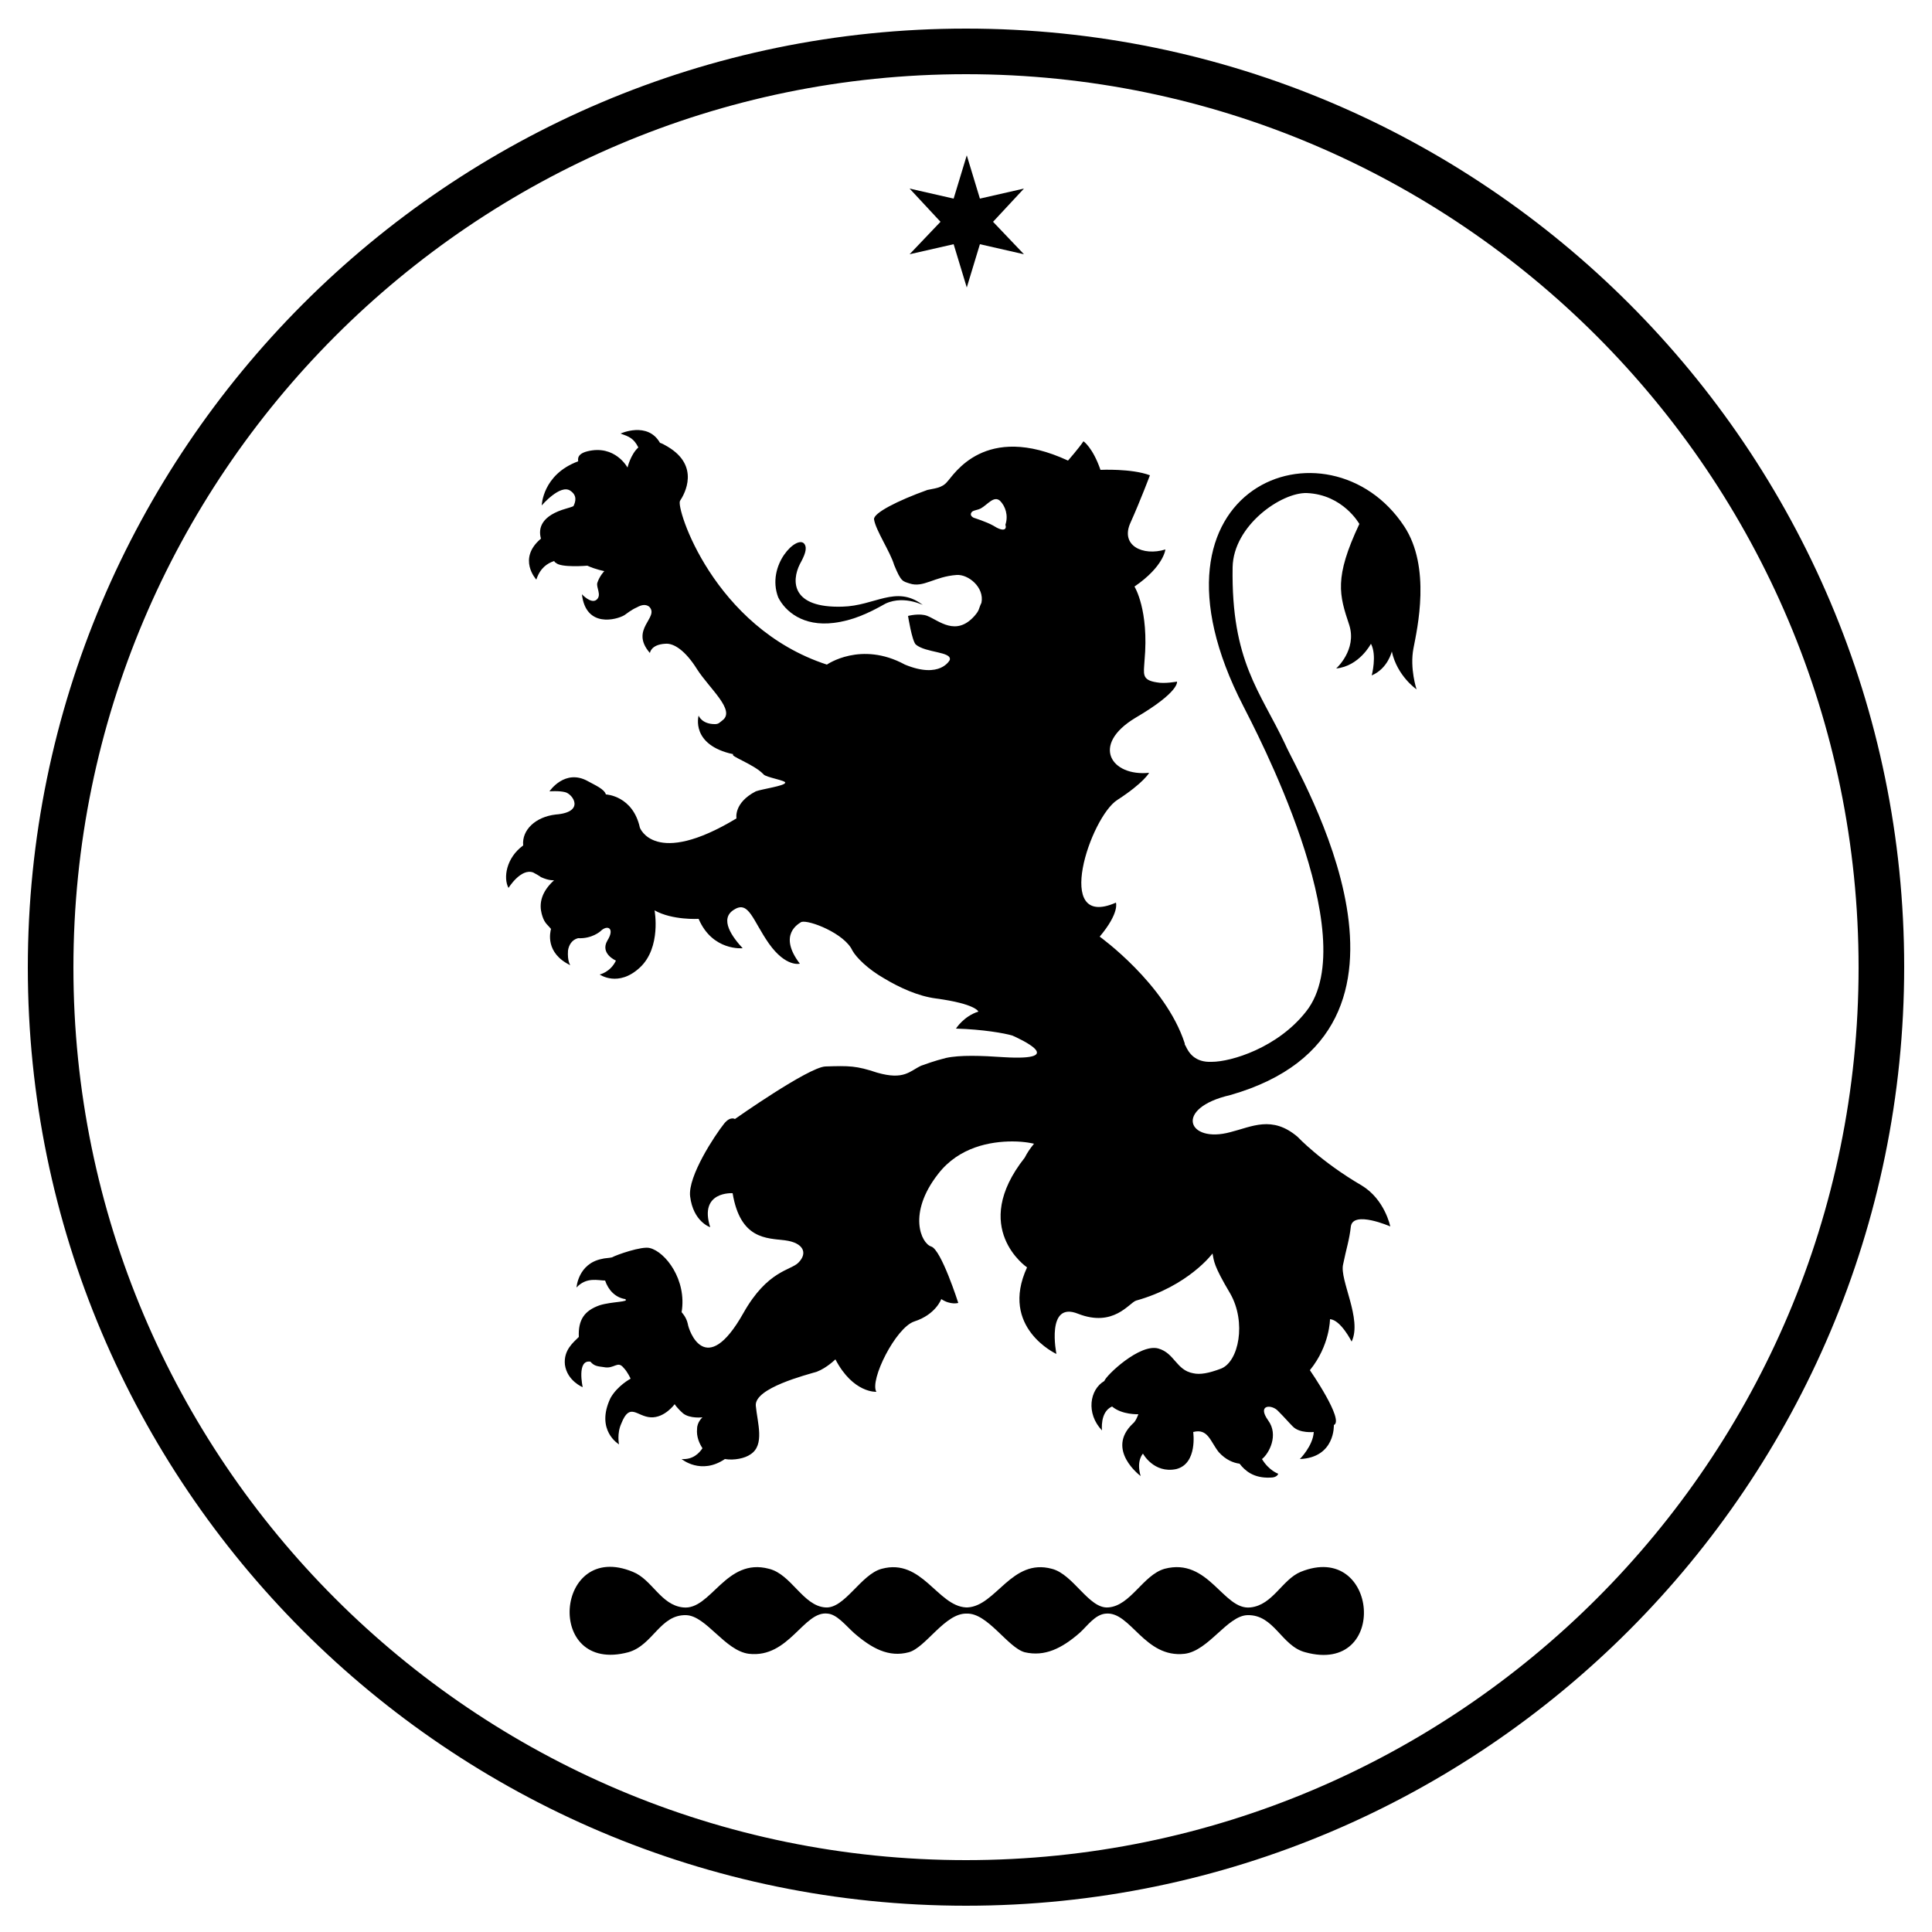 <svg id="Layer_1" xmlns="http://www.w3.org/2000/svg" viewBox="0 0 250 250">
<polygon id="star_1_" class="cc-fil" points="128.5,28.7 132.5,32.9 126.8,31.6 125.1,37.2 123.4,31.6 117.7,32.9 121.7,28.7 117.7,24.4 
	123.4,25.7 125.1,20.1 126.8,25.7 132.5,24.4 "/>
<path id="squiggle_1_" class="cc-fil" fill-rule="evenodd" clip-rule="evenodd" d="M125.1,208.8c-2.8-0.1-5.3,4.4-7.5,5c-2.6,0.7-4.8-0.5-7.1-2.5c-1.1-1-2.2-2.4-3.4-2.5
	c-3.1-0.4-5,5.8-10.2,5.2c-3.1-0.4-5.5-4.9-8.1-5c-3.4-0.1-4.3,3.9-7.5,4.8c-10.9,2.9-9.5-14.6,0.6-10.4c2.5,1,3.6,4.3,6.5,4.6
	c3.6,0.4,5.5-6.5,11.1-5c2.9,0.7,4.4,4.8,7.3,5c2.5,0.2,4.6-4.3,7.3-5c5.2-1.4,7.2,4.8,10.9,5h0.2c3.7-0.2,5.7-6.4,10.9-5
	c2.8,0.7,4.8,5.2,7.3,5c2.9-0.2,4.5-4.2,7.3-5c5.7-1.5,7.6,5.4,11.1,5c2.9-0.3,4.1-3.6,6.5-4.6c10.1-4.1,11.5,13.4,0.6,10.4
	c-3.1-0.8-4-4.9-7.5-4.8c-2.6,0.1-5,4.6-8.1,5c-5.2,0.6-7-5.5-10.2-5.2c-1.4,0.1-2.4,1.6-3.4,2.5c-2.3,2-4.5,3.1-7.1,2.5
	C130.4,213.2,127.8,208.7,125.1,208.8L125.1,208.8z"/>
<path class="cc-fil" d="M125,246.6c-67,0-121.4-54.5-121.4-121.4S58,3.7,125,3.7s121.4,54.5,121.4,121.4S192,246.6,125,246.6z M125,9.6
	C61.3,9.6,9.5,61.5,9.5,125.2S61.3,240.7,125,240.7s115.5-51.8,115.5-115.5S188.7,9.6,125,9.6z"/>
<path class="cc-fil" d="M105.9,121.7L105.9,121.7C106,121.7,105.9,121.7,105.9,121.7z"/>
<path class="cc-fil" d="M106.3,121.7L106.3,121.7C106.2,121.7,106.3,121.7,106.3,121.7z"/>
<path class="cc-fil" d="M106.1,121.7L106.1,121.7h0.4l0,0h-0.1C106.2,121.7,106.1,121.7,106.1,121.7z"/>
<g>
	<path class="cc-fil" d="M73.3,65.8c-3.2,0.9-3.7,2.5-3.3,3.9c-3.1,2.6-0.6,5.3-0.6,5.3c0.5-1.5,1.4-2.1,2.3-2.4c0.1,0.1,0.1,0.2,0.2,0.2
		c0.6,0.7,4.1,0.4,4.1,0.4c1.1,0.5,2.2,0.7,2.2,0.7s-0.6,0.6-0.9,1.5c-0.2,0.6,0.6,1.6-0.1,2.2c-0.7,0.6-1.9-0.7-1.9-0.7
		c0.5,4.4,4.5,3.3,5.5,2.7c0.3-0.2,0.9-0.7,1.6-1c0.7-0.4,1.2-0.4,1.6-0.1c1.4,1.4-2.6,2.9,0.1,6c0,0,0.1-1.1,2-1.2
		c1.1-0.1,2.6,0.9,4.1,3.3c1.6,2.5,5,5.3,3.3,6.6c-0.4,0.3-0.5,0.5-1,0.5c-1.7,0-2.1-1.1-2.1-1.1s-1.1,3.8,4.5,5
		c-0.6,0.2,2.7,1.3,3.9,2.6c0.3,0.4,3,0.8,2.8,1.1c-0.1,0.4-3,0.8-3.8,1.1c-2.9,1.5-2.5,3.5-2.5,3.5c-10.6,6.4-12.5,1.2-12.5,1.2
		c-0.9-4.1-4.3-4.3-4.4-4.3c-0.2-0.7-1.4-1.2-2.3-1.7c-3-1.7-5,1.3-5,1.3s1.2-0.1,2,0.1c1,0.2,2.7,2.6-1.2,2.9c-2.6,0.3-4.4,2-4.2,4
		c-2.2,1.6-2.6,4.2-1.9,5.5c0,0,1.6-2.6,3.2-2c0.2,0.1,0.9,0.5,1,0.6c1.1,0.5,1.7,0.4,1.7,0.4c-2.2,2-1.8,3.8-1.5,4.7
		c0.3,0.9,0.7,1.1,1.1,1.6c-0.1,0.4-0.8,3.1,2.5,4.7c0,0-0.4-0.5-0.3-1.9c0.1-0.7,0.5-1.4,1.3-1.6c1.8,0.1,2.9-0.9,2.9-0.9
		c0.9-0.9,1.9-0.4,0.9,1.2c-1,1.7,1.1,2.6,1.1,2.6c-0.7,1.5-2.1,1.8-2.1,1.8s2.4,1.7,5.2-0.9c2.8-2.6,1.9-7.4,1.9-7.4
		c2.3,1.3,5.7,1.1,5.7,1.1c1.8,4.2,5.7,3.8,5.7,3.8c-1.3-1.4-3.1-3.8-1.1-5c1.9-1.2,2.4,1.4,4.5,4.4c2.2,3.1,4,2.6,4,2.6
		c-2.9-3.8-0.1-5.2,0.2-5.4l0,0c0.1,0,0.1,0,0,0c1-0.3,5.6,1.5,6.6,3.7c0.5,0.9,2,2.4,4.1,3.6c2,1.2,4.4,2.3,6.7,2.6
		c5.2,0.7,5.5,1.7,5.5,1.7c-1.9,0.6-2.9,2.2-2.9,2.2c3.5,0.1,6.3,0.6,7.3,0.9c0.9,0.4,7.3,3.3-1.1,2.8c-2.9-0.2-5.7-0.3-7.5,0.1
		c-1.6,0.4-2.6,0.8-3.2,1c-1.5,0.7-2.2,1.9-5.7,0.9c-2.7-0.9-3.6-0.9-6.7-0.8c-2.2,0.1-11.7,6.8-11.7,6.8s-0.6-0.4-1.4,0.6
		c-1.2,1.5-4.7,6.8-4.4,9.4c0.4,3.3,2.6,4,2.6,4c-1.5-4.7,2.9-4.4,2.9-4.4c1,6,4.4,5.8,6.8,6.1c2.3,0.3,3,1.6,1.7,2.9
		c-1,1-4,1-7.1,6.5c-4.9,8.7-7.1,2.2-7.2,1.4c-0.2-0.9-0.8-1.5-0.8-1.5c0.7-4.2-2.1-7.8-4.1-8.3c-1-0.3-4.4,0.9-4.9,1.2
		c-0.4,0.1-1,0.1-1.3,0.2c-3.1,0.6-3.3,3.7-3.3,3.7c1.3-1.4,2.8-0.9,3.7-0.9c0.4,1.2,1.3,2.2,2.6,2.4c0.6,0.4-1.7,0.3-3.3,0.8
		c-2,0.7-2.8,1.9-2.7,4.1c-0.7,0.7-2,1.7-1.8,3.6c0.3,2.1,2.3,2.9,2.3,2.9s-0.8-3.6,1-3.3c0.5,0.6,1,0.6,1.7,0.7
		c1.4,0.3,1.8-0.9,2.6,0.1c0.5,0.5,0.9,1.4,0.9,1.4s-1.7,0.9-2.6,2.5c-2,4.2,1.1,6,1.1,6s-0.3-1.4,0.3-2.7c1.1-2.8,2-0.9,3.8-0.8
		s3.1-1.7,3.1-1.7s0.3,0.5,1.1,1.2c0.9,0.7,2.5,0.5,2.5,0.5s-0.7,0.6-0.7,1.5c-0.1,1,0.3,1.9,0.7,2.5c-0.4,0.6-1.2,1.5-2.7,1.4
		c0,0,2.5,2.1,5.6,0c1.2,0.2,2.6-0.1,3.3-0.6c1.9-1.2,0.9-4.1,0.7-6.3c-0.2-2.3,6.6-4,7.9-4.4c1.3-0.5,2.4-1.6,2.4-1.6
		c2.3,4.4,5.3,4.2,5.3,4.2c-0.9-1.5,2.5-8.3,4.9-9.1c2.8-0.9,3.5-2.9,3.5-2.9c1.2,0.8,2.2,0.5,2.2,0.5s-2.2-6.9-3.5-7.3
		c-1.3-0.4-3.1-4.3,0.9-9.4c2.7-3.5,6.8-4.2,9.6-4.2c1.7,0,2.8,0.3,2.8,0.3c-0.5,0.6-0.9,1.2-1.2,1.8c-7.2,9.1,0.3,14.2,0.3,14.2
		c-3.6,7.8,3.8,11.2,3.8,11.2s-1.4-6.9,2.8-5.2c4.6,1.8,6.6-1.4,7.5-1.7c6.8-1.9,9.9-6.1,9.9-6.1c0.2,1,0.1,1.5,2.3,5.2
		c2.1,3.7,1.1,8.8-1.2,9.7c-1.6,0.6-2.7,0.8-3.6,0.6c-2.2-0.4-2.4-2.6-4.5-3.2c-2.4-0.7-6.8,3.5-7,4.2c-1.9,1.1-2.4,4.2-0.3,6.4
		c0,0-0.3-2.4,1.3-3.1c1.3,1.1,3.4,1,3.4,1s-0.3,0.9-0.7,1.2c-3.6,3.4,1,6.8,1,6.8c-0.6-2,0.3-2.9,0.3-2.9s1.4,2.6,4.3,2
		c2.8-0.7,2.2-4.8,2.2-4.8c1.9-0.5,2.2,1.2,3.3,2.6c0.9,1,1.9,1.4,2.7,1.5c0.7,0.9,1.8,1.9,4,1.8c0.9,0,1-0.5,1-0.5
		s-1.2-0.4-2.1-1.9c0.9-0.7,2.2-3.1,0.8-5c-1.5-2.1,0.5-2.1,1.3-1.2c0.9,0.9,1.3,1.4,1.9,2c0.9,0.9,2.7,0.7,2.7,0.7
		c-0.1,1.8-1.8,3.5-1.8,3.5c4.6-0.2,4.4-4.4,4.4-4.4c1.4-0.6-3.1-7.1-3.1-7.1c2.6-3.2,2.6-6.6,2.6-6.6c1.4,0.1,2.8,2.9,2.8,2.9
		c1.4-2.9-1.6-8-1.1-10c0.4-2,0.8-3.1,1-4.9c0.3-2.1,5.1,0,5.1,0s-0.7-3.5-3.7-5.3c-5.3-3.1-8.3-6.3-8.3-6.3
		c-3.3-2.8-5.9-1.3-8.7-0.6c-5.5,1.5-7.4-3.1,0-4.8c29-8.3,8.8-41.4,7.1-45.4c-3.2-6.8-7-10.7-6.8-22.9c0.1-5.4,6.3-9.7,9.6-9.6
		c4.7,0.2,6.8,4,6.8,4c-3.3,7-2.6,9.2-1.3,13.1c1,3.2-1.7,5.6-1.7,5.6c3-0.3,4.5-3.2,4.5-3.2c0.8,1.5,0.1,4.1,0.1,4.1
		c2.1-0.9,2.6-3.1,2.6-3.1c0.7,3.2,3.2,4.9,3.2,4.9s-0.9-2.7-0.4-5.3c0.5-2.6,2.3-10.5-1.2-15.8c-9.7-14.7-35.6-5.4-20.8,23.3
		c1.3,2.6,15.8,29.8,8.1,39.5c-3.7,4.7-9.7,6.5-12.2,6.5c-2.2,0.1-3-1.2-3.4-2.1c-0.1-0.1-0.1-0.2-0.1-0.3c-2.5-7.7-11-13.8-11-13.8
		c2.6-3.1,2.1-4.4,2.1-4.4c-8.2,3.6-3.3-11.1,0.2-13.3c3.4-2.2,4.1-3.5,4.1-3.5c-4.9,0.5-7.6-3.6-1.8-7.1c5.8-3.4,5.4-4.7,5.4-4.7
		s-1.6,0.3-2.6,0.1c-2-0.3-1.7-1.1-1.6-2.8c0.6-6.6-1.3-9.6-1.3-9.6c3.8-2.6,4-4.8,4-4.8c-2.9,0.9-5.9-0.5-4.5-3.5
		c1.3-2.9,2.5-6.1,2.5-6.1c-2.4-0.9-6.4-0.7-6.4-0.7c-1-2.9-2.2-3.7-2.2-3.7c-0.6,0.9-2,2.5-2,2.5c-10.8-5-14.8,1.9-15.6,2.7
		c-0.7,0.9-1.8,0.9-2.6,1.1c-3.9,1.4-7,3-6.9,3.8c0.2,1.4,2.1,4.2,2.6,5.9c0.9,2.2,1.1,2.1,2,2.4c1.8,0.6,3.2-0.9,6.1-1.1
		c1.5-0.1,3.6,1.6,3.2,3.6c-0.4,0.8-0.2,0.9-0.9,1.7c-2.4,2.7-4.6,0.6-6.1,0c-1-0.4-2.5,0-2.5,0s0.5,3.2,1,3.7
		c1.3,1.1,4.7,0.9,4.4,2c0,0-1.2,2.5-5.8,0.6C111.4,82.9,107,86,107,86c-14.7-4.8-19.6-20.4-19-21.2c0.6-0.9,2.6-4.5-1.6-7
		c-0.5-0.3-0.7-0.4-1-0.5c-1.6-2.8-5.1-1.2-5.1-1.2c1.1,0.4,1.7,0.6,2.3,1.8c-1,0.9-1.4,2.6-1.4,2.6s-1.6-3-5.2-2.1
		c-1.6,0.4-1.1,1.3-1.2,1.3c-4.6,1.7-4.7,5.7-4.7,5.7s2.4-2.8,3.7-1.9c0.9,0.6,0.7,1.4,0.4,2C74,65.6,73.3,65.8,73.3,65.8z
		 M128.5,68c-0.9-0.5-2.5-1-2.5-1c-0.4-0.2-0.5-0.5-0.2-0.8c0.3-0.2,0.7-0.2,1.1-0.4c0.9-0.5,1.7-1.7,2.5-1c0.7,0.7,1.1,1.9,0.7,3.1
		C130.3,68.5,129.9,68.9,128.5,68z"/>
	<path class="cc-fil" d="M103.9,119.7C103.9,119.7,104,119.7,103.9,119.7C104,119.7,104,119.7,103.9,119.7z"/>
	<path id="tongue_3_" class="cc-fil" d="M119.3,78.2c-3.4-2.5-6.1,0.2-10.3,0.3c-6.6,0.2-6.6-3.3-5.5-5.5c0.6-1.1,1-2,0.6-2.6
		c-0.9-1.3-5,2.7-3.4,6.9c0.9,1.8,3.2,3.8,7.2,3.3c2.4-0.3,4.4-1.2,6.7-2.5C117.2,76.9,119.9,78.6,119.3,78.2z"/>
</g>
</svg>
